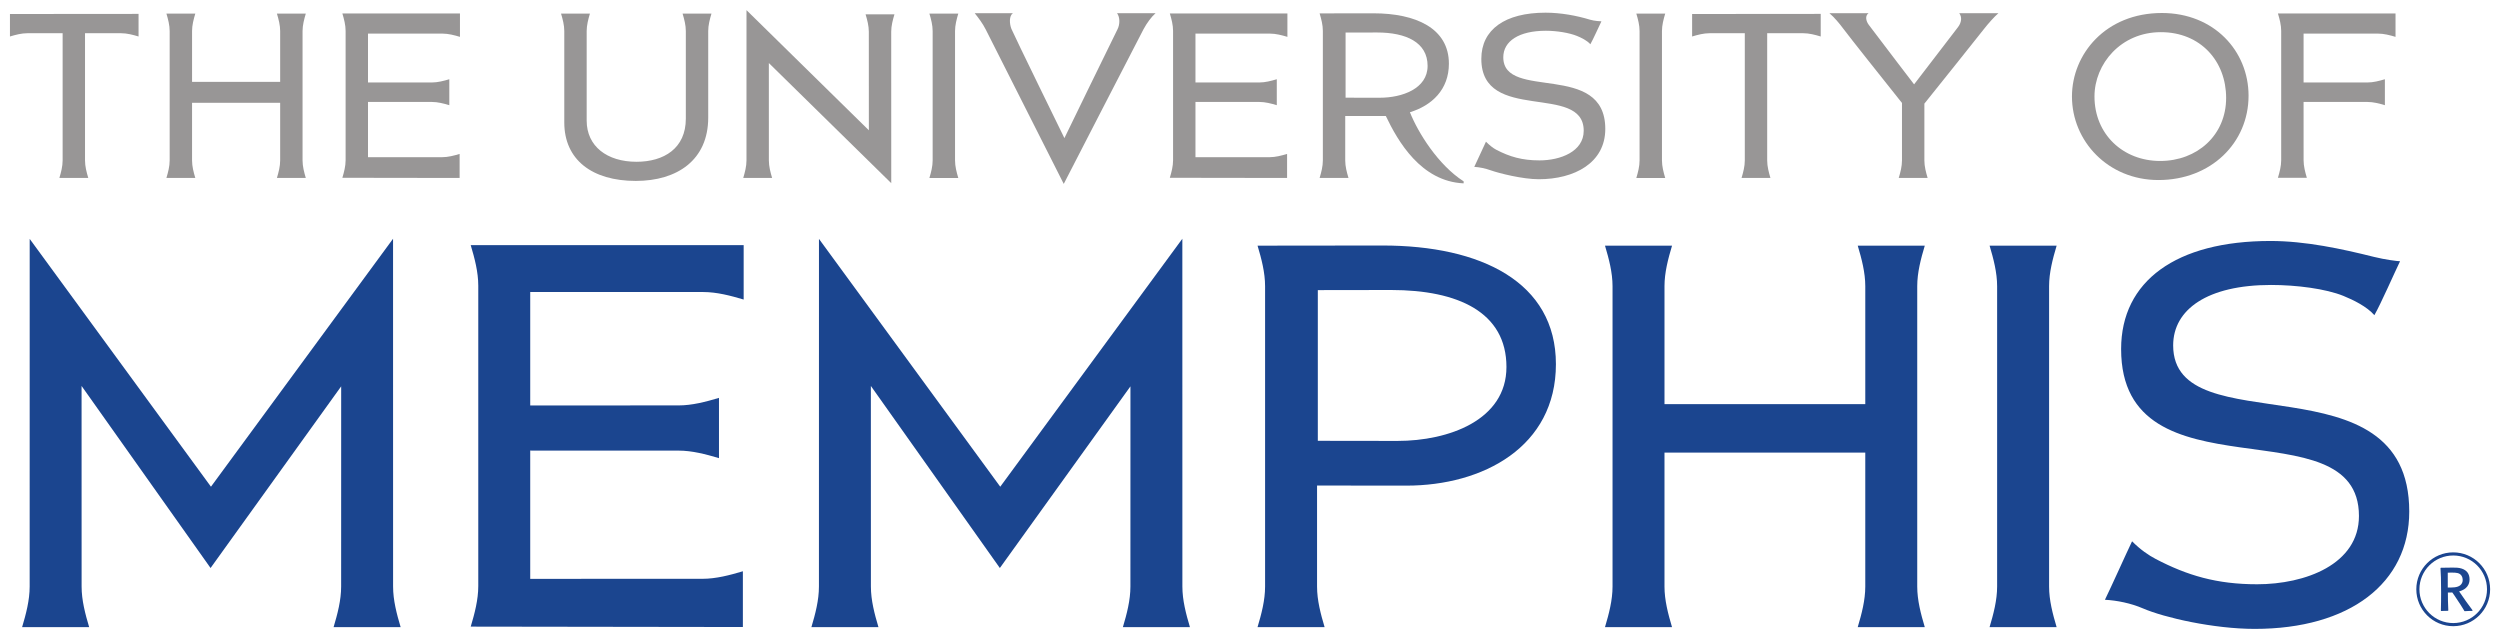 <?xml version="1.0" encoding="UTF-8" standalone="no"?>
<!-- Created with Inkscape (http://www.inkscape.org/) -->

<svg
   xmlns:dc="http://purl.org/dc/elements/1.1/"
   xmlns:cc="http://creativecommons.org/ns#"
   xmlns:rdf="http://www.w3.org/1999/02/22-rdf-syntax-ns#"
   xmlns:svg="http://www.w3.org/2000/svg"
   xmlns="http://www.w3.org/2000/svg"
   version="1.1"
   width="892.913"
   height="228.189"
   id="svg26322">
  <defs
     id="defs26324" />
  <g
     transform="translate(-6.006,-339.77)"
     id="layer1">
    <g
       transform="matrix(5.185,0,0,5.185,-880.809,-1876.794)"
       id="g26431">
      <g
         transform="matrix(1.25,0,0,-1.25,285.518,438.551)"
         id="g25651">
        <path
           d="m 0,0 c 0,-0.324 0.086,-0.649 0.179,-0.963 l -1.592,0 c 0.094,0.314 0.179,0.639 0.179,0.963 l 0,7.133 c 0,0.324 -0.085,0.649 -0.179,0.962 l 1.592,0 C 0.086,7.782 0,7.457 0,7.133 L 0,0 z"
           id="path25653"
           style="fill:#989696;fill-opacity:1;fill-rule:nonzero;stroke:none" />
      </g>
      <g
         transform="matrix(1.25,0,0,-1.25,236.822,438.551)"
         id="g25655">
        <path
           d="m 0,0 c 0,-0.324 0.086,-0.649 0.179,-0.963 l -1.592,0 c 0.094,0.314 0.179,0.639 0.179,0.963 l 0,7.133 c 0,0.324 -0.085,0.649 -0.179,0.962 l 1.592,0 C 0.086,7.782 0,7.457 0,7.133 L 0,0 z"
           id="path25657"
           style="fill:#989696;fill-opacity:1;fill-rule:nonzero;stroke:none" />
      </g>
      <g
         transform="matrix(1.25,0,0,-1.25,219.82,435.598)"
         id="g25659">
        <path
           d="M 0,0 0,4.771 C 0,5.094 0.086,5.42 0.179,5.733 l -1.592,0 C -1.32,5.42 -1.234,5.094 -1.234,4.771 l 0,-4.829 c 0,-1.632 -1.204,-2.375 -2.719,-2.375 -1.621,0 -2.745,0.854 -2.745,2.268 l 0,4.936 c 0,0.323 0.086,0.649 0.179,0.962 l -1.592,0 C -8.017,5.42 -7.932,5.094 -7.932,4.771 l 0,-5.036 c 0,-2.054 1.529,-3.223 3.943,-3.223 C -1.704,-3.488 0,-2.331 0,0"
           id="path25661"
           style="fill:#989696;fill-opacity:1;fill-rule:nonzero;stroke:none" />
      </g>
      <g
         transform="matrix(1.25,0,0,-1.25,230.883,429.683)"
         id="g25663">
        <path
           d="m 0,0 c 0,0.324 -0.086,0.649 -0.179,0.962 l 1.592,0 C 1.319,0.649 1.234,0.324 1.234,0 c 0,-0.268 0.002,-8.344 0.002,-8.344 l -6.745,6.62 c 0,0 0.001,-5.103 0.001,-5.37 0,-0.324 0.086,-0.649 0.179,-0.963 l -1.592,0 c 0.094,0.314 0.179,0.639 0.179,0.963 0,0.267 0.001,8.285 0.001,8.285 L 0.002,-5.43 C 0.002,-5.43 0,-0.268 0,0"
           id="path25665"
           style="fill:#989696;fill-opacity:1;fill-rule:nonzero;stroke:none" />
      </g>
      <g
         transform="matrix(1.25,0,0,-1.25,194.618,439.742)"
         id="g25667">
        <path
           d="m 0,0 c 0.093,0.313 0.179,0.639 0.179,0.962 l 0,7.133 C 0.179,8.419 0.093,8.744 0,9.057 l 6.481,0 0,-1.291 C 6.167,7.859 5.842,7.945 5.518,7.945 c -0.267,0 -4.105,0 -4.105,0 l 0,-2.694 c 0,0 3.252,10e-4 3.519,10e-4 0.324,0 0.649,0.086 0.962,0.179 L 5.894,4 C 5.581,4.094 5.256,4.179 4.932,4.179 4.665,4.179 1.413,4.18 1.413,4.18 l 0,-3.046 c 0,0 3.819,0.001 4.087,0.001 0.324,0 0.649,0.086 0.962,0.18 l 0,-1.325 C 6.462,-0.01 0.268,0 0,0"
           id="path25669"
           style="fill:#989696;fill-opacity:1;fill-rule:nonzero;stroke:none" />
      </g>
      <g
         transform="matrix(1.25,0,0,-1.25,251.617,439.742)"
         id="g25671">
        <path
           d="m 0,0 c 0.094,0.313 0.179,0.639 0.179,0.962 l 0,7.133 C 0.179,8.419 0.094,8.744 0,9.057 l 6.48,0 0,-1.291 C 6.167,7.859 5.842,7.945 5.518,7.945 c -0.268,0 -4.105,0 -4.105,0 l 0,-2.694 c 0,0 3.251,10e-4 3.519,10e-4 0.324,0 0.649,0.086 0.963,0.179 L 5.895,4 C 5.581,4.094 5.256,4.179 4.932,4.179 4.664,4.179 1.413,4.18 1.413,4.18 l 0,-3.046 c 0,0 3.819,0.001 4.087,0.001 0.323,0 0.648,0.086 0.962,0.18 l 0,-1.325 C 6.462,-0.01 0.268,0 0,0"
           id="path25673"
           style="fill:#989696;fill-opacity:1;fill-rule:nonzero;stroke:none" />
      </g>
      <g
         transform="matrix(1.25,0,0,-1.25,329.94,439.742)"
         id="g25675">
        <path
           d="m 0,0 c -0.093,0.313 -0.179,0.639 -0.179,0.962 0,0.268 -0.001,2.951 -0.001,3.218 0,0 3.251,-10e-4 3.519,-10e-4 0.323,0 0.649,-0.085 0.962,-0.179 l 0,1.431 C 3.988,5.338 3.662,5.252 3.339,5.252 3.071,5.252 -0.18,5.251 -0.18,5.251 l 0,2.694 c 0,0 3.837,0 4.105,0 0.324,0 0.649,-0.086 0.962,-0.179 l 0,1.291 -6.481,0 c 0.094,-0.313 0.18,-0.638 0.18,-0.962 l 0,-7.133 C -1.414,0.639 -1.5,0.313 -1.594,0 L 0,0 z"
           id="path25677"
           style="fill:#989696;fill-opacity:1;fill-rule:nonzero;stroke:none" />
      </g>
      <g
         transform="matrix(1.25,0,0,-1.25,191.876,429.635)"
         id="g25679">
        <path
           d="m 0,0 c 0,0.324 0.086,0.649 0.179,0.962 l -1.592,0 C -1.319,0.649 -1.234,0.324 -1.234,0 l 0,-2.801 -4.855,0 0,2.801 c 0,0.324 0.085,0.649 0.179,0.962 l -1.592,0 C -7.409,0.649 -7.323,0.324 -7.323,0 l 0,-7.133 c 0,-0.324 -0.086,-0.649 -0.18,-0.962 l 1.593,0 c -0.094,0.313 -0.179,0.638 -0.179,0.962 l 0,3.181 4.855,0 0,-3.181 c 0,-0.324 -0.085,-0.649 -0.179,-0.962 l 1.592,0 C 0.086,-7.782 0,-7.457 0,-7.133 L 0,0 z"
           id="path25681"
           style="fill:#989696;fill-opacity:1;fill-rule:nonzero;stroke:none" />
      </g>
      <g
         transform="matrix(1.25,0,0,-1.25,171.72,428.46)"
         id="g25683">
        <path
           d="m 0,0 0,-1.239 c 0.313,0.094 0.639,0.18 0.962,0.18 l 1.941,0 0,-7.013 c 0,-0.324 -0.086,-0.649 -0.179,-0.963 l 1.592,0 c -0.093,0.314 -0.179,0.639 -0.179,0.963 l 0,7.013 1.987,0 c 0.324,0 0.649,-0.086 0.963,-0.18 l 0,1.245 L 0,0 z"
           id="path25685"
           style="fill:#989696;fill-opacity:1;fill-rule:nonzero;stroke:none" />
      </g>
      <g
         transform="matrix(1.25,0,0,-1.25,287.595,428.46)"
         id="g25687">
        <path
           d="m 0,0 0,-1.239 c 0.314,0.094 0.639,0.18 0.963,0.18 l 1.94,0 0,-7.013 c 0,-0.324 -0.085,-0.649 -0.179,-0.963 l 1.592,0 c -0.093,0.314 -0.179,0.639 -0.179,0.963 l 0,7.013 1.988,0 c 0.323,0 0.648,-0.086 0.962,-0.18 l 0,1.245 L 0,0 z"
           id="path25689"
           style="fill:#989696;fill-opacity:1;fill-rule:nonzero;stroke:none" />
      </g>
      <g
         transform="matrix(1.25,0,0,-1.25,277.499,428.369)"
         id="g25691">
        <path
           d="M 0,0 C 0.835,0 1.706,-0.159 2.461,-0.389 2.686,-0.457 3.024,-0.476 3.079,-0.476 2.952,-0.736 2.619,-1.48 2.469,-1.74 2.294,-1.536 1.962,-1.375 1.735,-1.283 1.31,-1.11 0.623,-0.996 0.016,-0.996 c -1.473,0 -2.345,-0.568 -2.345,-1.462 0,-2.421 5.621,-0.195 5.621,-3.949 0,-1.876 -1.709,-2.771 -3.664,-2.771 -0.887,0 -2.184,0.326 -2.652,0.492 -0.296,0.105 -0.62,0.173 -0.904,0.189 0.158,0.323 0.496,1.081 0.644,1.388 0.197,-0.197 0.391,-0.352 0.563,-0.442 0.746,-0.39 1.43,-0.589 2.39,-0.589 1.142,0 2.434,0.482 2.434,1.633 0,2.656 -5.642,0.384 -5.642,3.963 C -3.539,-0.928 -2.235,0 0,0"
           id="path25693"
           style="fill:#989696;fill-opacity:1;fill-rule:nonzero;stroke:none" />
      </g>
      <g
         transform="matrix(1.25,0,0,-1.25,238.178,428.406)"
         id="g25695">
        <path
           d="m 0,0 c 0.205,-0.253 0.442,-0.57 0.605,-0.894 0.29,-0.573 4.301,-8.512 4.301,-8.512 0,0 4.12,8.006 4.392,8.517 C 9.488,-0.531 9.755,-0.18 9.965,0 L 7.844,0 c 0.164,-0.218 0.165,-0.616 0.02,-0.894 -0.207,-0.399 -2.922,-5.989 -2.922,-5.989 0,0 -2.809,5.734 -2.921,6.021 C 1.911,-0.579 1.888,-0.154 2.101,0 L 0,0 z"
           id="path25697"
           style="fill:#989696;fill-opacity:1;fill-rule:nonzero;stroke:none" />
      </g>
      <g
         transform="matrix(1.25,0,0,-1.25,305.997,428.406)"
         id="g25699">
        <path
           d="m 0,0 c 0.164,-0.218 0.121,-0.517 -0.069,-0.766 -1.12,-1.468 -2.42,-3.155 -2.42,-3.155 0,0 -1.519,1.982 -2.494,3.276 -0.164,0.217 -0.215,0.502 -0.018,0.645 l -2.153,0 c 0.256,-0.214 0.548,-0.561 0.764,-0.853 0.34,-0.458 2.229,-2.832 3.234,-4.093 l 0,-3.17 c 0,-0.324 -0.085,-0.649 -0.179,-0.962 l 1.592,0 c -0.093,0.313 -0.179,0.638 -0.179,0.962 l 0,3.133 c 0.977,1.218 2.839,3.544 3.28,4.108 C 1.596,-0.571 1.924,-0.2 2.156,0 L 0,0 z"
           id="path25701"
           style="fill:#989696;fill-opacity:1;fill-rule:nonzero;stroke:none" />
      </g>
      <g
         transform="matrix(1.25,0,0,-1.25,271.855,439.986)"
         id="g25703">
        <path
           d="m 0,0 c -1.397,0.896 -2.506,2.67 -2.959,3.807 1.21,0.372 2.148,1.248 2.148,2.676 0,1.953 -1.826,2.776 -4.156,2.776 -0.67,0 -2.702,-0.004 -2.969,-0.004 0.093,-0.313 0.179,-0.638 0.179,-0.962 l 0,-7.145 c 0,-0.323 -0.086,-0.649 -0.179,-0.962 l 1.592,0 c -0.094,0.313 -0.18,0.639 -0.18,0.962 l 0,2.453 c 0,0 1.278,-0.002 2.123,-0.002 0.038,0 0.076,10e-4 0.114,0.002 C -3.622,2.205 -2.349,-0.005 0,-0.112 0,-0.058 0.007,-0.061 0,0 m -4.616,4.607 c -0.509,0 -1.889,0.002 -1.889,0.002 l 0,3.59 c 0,0 1.219,0.003 1.742,0.003 1.59,0 2.778,-0.541 2.778,-1.84 0,-1.261 -1.412,-1.755 -2.631,-1.755"
           id="path25705"
           style="fill:#989696;fill-opacity:1;fill-rule:nonzero;stroke:none" />
      </g>
      <g
         transform="matrix(1.25,0,0,-1.25,319.954,428.391)"
         id="g25707">
        <path
           d="m 0,0 c 2.869,0 4.777,-2.093 4.777,-4.557 0,-2.597 -2.07,-4.648 -4.966,-4.648 -2.781,0 -4.766,2.148 -4.766,4.603 C -4.955,-2.266 -3.1,0 0,0 m -3.714,-4.602 c 0,-2.077 1.572,-3.552 3.619,-3.552 2.044,0 3.636,1.424 3.636,3.474 0,2.023 -1.406,3.624 -3.597,3.624 -2.201,0 -3.658,-1.745 -3.658,-3.546"
           id="path25709"
           style="fill:#989696;fill-opacity:1;fill-rule:nonzero;stroke:none" />
      </g>
      <g
         transform="matrix(1.25,0,0,-1.25,312.185,467.902)"
         id="g25711">
        <path
           d="m 0,0 c 0,-0.751 0.199,-1.507 0.415,-2.234 l -3.695,0 c 0.217,0.727 0.416,1.483 0.416,2.234 l 0,16.554 c 0,0.751 -0.199,1.506 -0.415,2.234 l 3.695,0 C 0.199,18.06 0,17.305 0,16.554 L 0,0 z"
           id="path25713"
           style="fill:#1b458f;fill-opacity:1;fill-rule:nonzero;stroke:none" />
      </g>
      <g
         transform="matrix(1.25,0,0,-1.25,198.11,443.941)"
         id="g25715">
        <path
           d="m 0,0 c 0,0 0.002,-18.548 0.002,-19.169 0,-0.751 0.199,-1.507 0.416,-2.234 l -3.695,0 c 0.217,0.727 0.416,1.483 0.416,2.234 0,0.621 0.002,11.035 0.002,11.035 l -7.198,-10.011 -7.108,10.033 c 0,0 0.002,-10.436 0.002,-11.057 0,-0.751 0.199,-1.507 0.416,-2.234 l -3.695,0 c 0.217,0.727 0.416,1.483 0.416,2.234 0,0.621 0.002,19.161 0.002,19.161 L -10.035,-13.665 0,0 z"
           id="path25717"
           style="fill:#1b458f;fill-opacity:1;fill-rule:nonzero;stroke:none" />
      </g>
      <g
         transform="matrix(1.25,0,0,-1.25,252.48,443.941)"
         id="g25719">
        <path
           d="m 0,0 c 0,0 0.002,-18.548 0.002,-19.169 0,-0.751 0.199,-1.507 0.416,-2.234 l -3.695,0 c 0.217,0.727 0.415,1.483 0.415,2.234 0,0.621 0.002,11.035 0.002,11.035 l -7.197,-10.011 -7.108,10.033 c 0,0 0.002,-10.436 0.002,-11.057 0,-0.751 0.199,-1.507 0.416,-2.234 l -3.695,0 c 0.217,0.727 0.415,1.483 0.415,2.234 0,0.621 0.002,19.161 0.002,19.161 l 9.99,-13.657 L 0,0 z"
           id="path25721"
           style="fill:#1b458f;fill-opacity:1;fill-rule:nonzero;stroke:none" />
      </g>
      <g
         transform="matrix(1.25,0,0,-1.25,203.46,470.66)"
         id="g25723">
        <path
           d="m 0,0 c 0.217,0.727 0.416,1.482 0.416,2.234 l 0,16.554 c 0,0.751 -0.199,1.506 -0.416,2.234 l 15.041,0 0,-2.998 c -0.728,0.217 -1.483,0.415 -2.234,0.415 -0.621,0 -9.528,0.002 -9.528,0.002 l 0,-6.253 c 0,0 7.548,0.002 8.169,0.002 0.75,0 1.506,0.199 2.233,0.416 l 0,-3.322 C 12.954,9.501 12.198,9.7 11.448,9.7 10.827,9.7 3.279,9.702 3.279,9.702 l 0,-7.069 c 0,0 8.865,0.002 9.486,0.002 0.751,0 1.506,0.199 2.233,0.416 l 0,-3.073 C 14.998,-0.022 0.622,0 0,0"
           id="path25725"
           style="fill:#1b458f;fill-opacity:1;fill-rule:nonzero;stroke:none" />
      </g>
      <g
         transform="matrix(1.25,0,0,-1.25,303.102,447.209)"
         id="g25727">
        <path
           d="m 0,0 c 0,0.751 0.199,1.506 0.416,2.234 l -3.695,0 C -3.062,1.506 -2.863,0.751 -2.863,0 l 0,-6.5 -11.065,0 0,6.5 c 0,0.751 0.199,1.506 0.416,2.234 l -3.695,0 C -16.99,1.506 -16.791,0.751 -16.791,0 l 0,-16.554 c 0,-0.751 -0.199,-1.507 -0.416,-2.234 l 3.694,0 c -0.216,0.727 -0.415,1.483 -0.415,2.234 l 0,7.382 11.065,0 0,-7.382 c 0,-0.751 -0.199,-1.507 -0.416,-2.234 l 3.695,0 C 0.199,-18.061 0,-17.305 0,-16.554 L 0,0 z"
           id="path25729"
           style="fill:#1b458f;fill-opacity:1;fill-rule:nonzero;stroke:none" />
      </g>
      <g
         transform="matrix(1.25,0,0,-1.25,261.759,460.941)"
         id="g25731">
        <path
           d="M 0,0 0,-5.569 C 0,-6.32 0.199,-7.076 0.416,-7.803 l -3.696,0 c 0.218,0.727 0.416,1.483 0.416,2.234 l 0,16.554 c 0,0.751 -0.198,1.507 -0.415,2.234 0.621,0 5.337,0.008 6.893,0.008 5.406,0 9.549,-2.006 9.549,-6.539 0,-4.558 -4.018,-6.693 -8.237,-6.693 C 2.966,-0.005 0,0 0,0 m 4.428,2.458 c 2.827,0 6.009,1.146 6.009,4.074 0,3.015 -2.66,4.243 -6.351,4.243 -1.213,0 -4.044,-0.006 -4.044,-0.006 l 0,-8.305 c 0,0 3.204,-0.006 4.386,-0.006"
           id="path25733"
           style="fill:#1b458f;fill-opacity:1;fill-rule:nonzero;stroke:none" />
      </g>
      <g
         transform="matrix(1.25,0,0,-1.25,327.428,444.095)"
         id="g25735">
        <path
           d="M 0,0 C 1.939,0 3.934,-0.434 5.712,-0.878 6.315,-1.029 7.018,-1.117 7.146,-1.117 6.853,-1.721 6.078,-3.485 5.731,-4.089 c -0.407,0.474 -1.177,0.848 -1.703,1.061 -0.977,0.397 -2.59,0.604 -3.992,0.604 -3.5,0 -5.393,-1.345 -5.393,-3.331 0,-5.528 13.01,-0.511 13.01,-9.154 0,-3.95 -3.286,-6.468 -8.517,-6.468 -2.249,0 -4.969,0.616 -6.155,1.128 -0.669,0.289 -1.439,0.441 -2.098,0.477 0.366,0.75 1.153,2.508 1.495,3.222 0.457,-0.458 0.907,-0.768 1.306,-0.976 1.733,-0.905 3.357,-1.392 5.584,-1.392 2.652,0 5.613,1.094 5.613,3.763 0,6.242 -13.106,0.777 -13.106,9.199 C -8.225,-2.205 -5.187,0 0,0"
           id="path25737"
           style="fill:#1b458f;fill-opacity:1;fill-rule:nonzero;stroke:none" />
      </g>
      <g
         transform="matrix(1.25,0,0,-1.25,339.685,469.543)"
         id="g25739">
        <path
           d="m 0,0 c -0.02,0.283 -0.024,0.801 -0.024,0.986 0.118,-0.004 0.138,0 0.243,0.003 C 0.3,0.882 0.32,0.848 0.522,0.542 0.629,0.377 0.744,0.215 0.841,0.044 0.855,0.021 0.869,-0.003 0.882,-0.027 l 0.023,-0.016 c 0.071,0.006 0.142,0.009 0.212,0.012 0.068,0.004 0.138,0.004 0.206,0.004 L 1.336,0.007 C 1.127,0.283 1.08,0.35 0.976,0.498 0.916,0.586 0.653,0.969 0.596,1.047 1.026,1.164 1.171,1.437 1.171,1.706 1.171,2.029 1.006,2.214 0.747,2.302 0.582,2.36 0.404,2.36 0.219,2.36 L 0.013,2.356 c -0.114,0 -0.279,-0.004 -0.339,-0.004 l -0.084,0 -0.021,-0.023 C -0.41,1.992 -0.397,1.727 -0.397,0.973 -0.397,0.646 -0.4,0.317 -0.41,-0.01 l 0.02,-0.024 c 0.175,0.011 0.178,0.011 0.37,0.011 L 0,0 z m -0.03,1.262 c -0.004,0.374 -0.004,0.427 0,0.818 0.114,0.003 0.174,0.003 0.218,0.003 0.253,0 0.434,-0.01 0.542,-0.175 C 0.777,1.831 0.794,1.746 0.794,1.676 0.794,1.568 0.75,1.464 0.667,1.393 0.505,1.252 0.226,1.259 -0.03,1.262"
           id="path25741"
           style="fill:#1b458f;fill-opacity:1;fill-rule:nonzero;stroke:none" />
      </g>
      <g
         transform="matrix(1.25,0,0,-1.25,340.023,465.545)"
         id="g25743">
        <path
           d="m 0,0 c 1.123,0 2.034,-0.91 2.034,-2.034 0,-1.123 -0.911,-2.034 -2.034,-2.034 -1.123,0 -2.034,0.911 -2.034,2.034 C -2.034,-0.91 -1.123,0 0,0 m 0,-0.172 c -1.028,0 -1.862,-0.834 -1.862,-1.862 0,-1.028 0.834,-1.862 1.862,-1.862 1.029,0 1.862,0.834 1.862,1.862 0,1.028 -0.833,1.862 -1.862,1.862"
           id="path25745"
           style="fill:#1b458f;fill-opacity:1;fill-rule:nonzero;stroke:none" />
      </g>
    </g>
  </g>
</svg>

